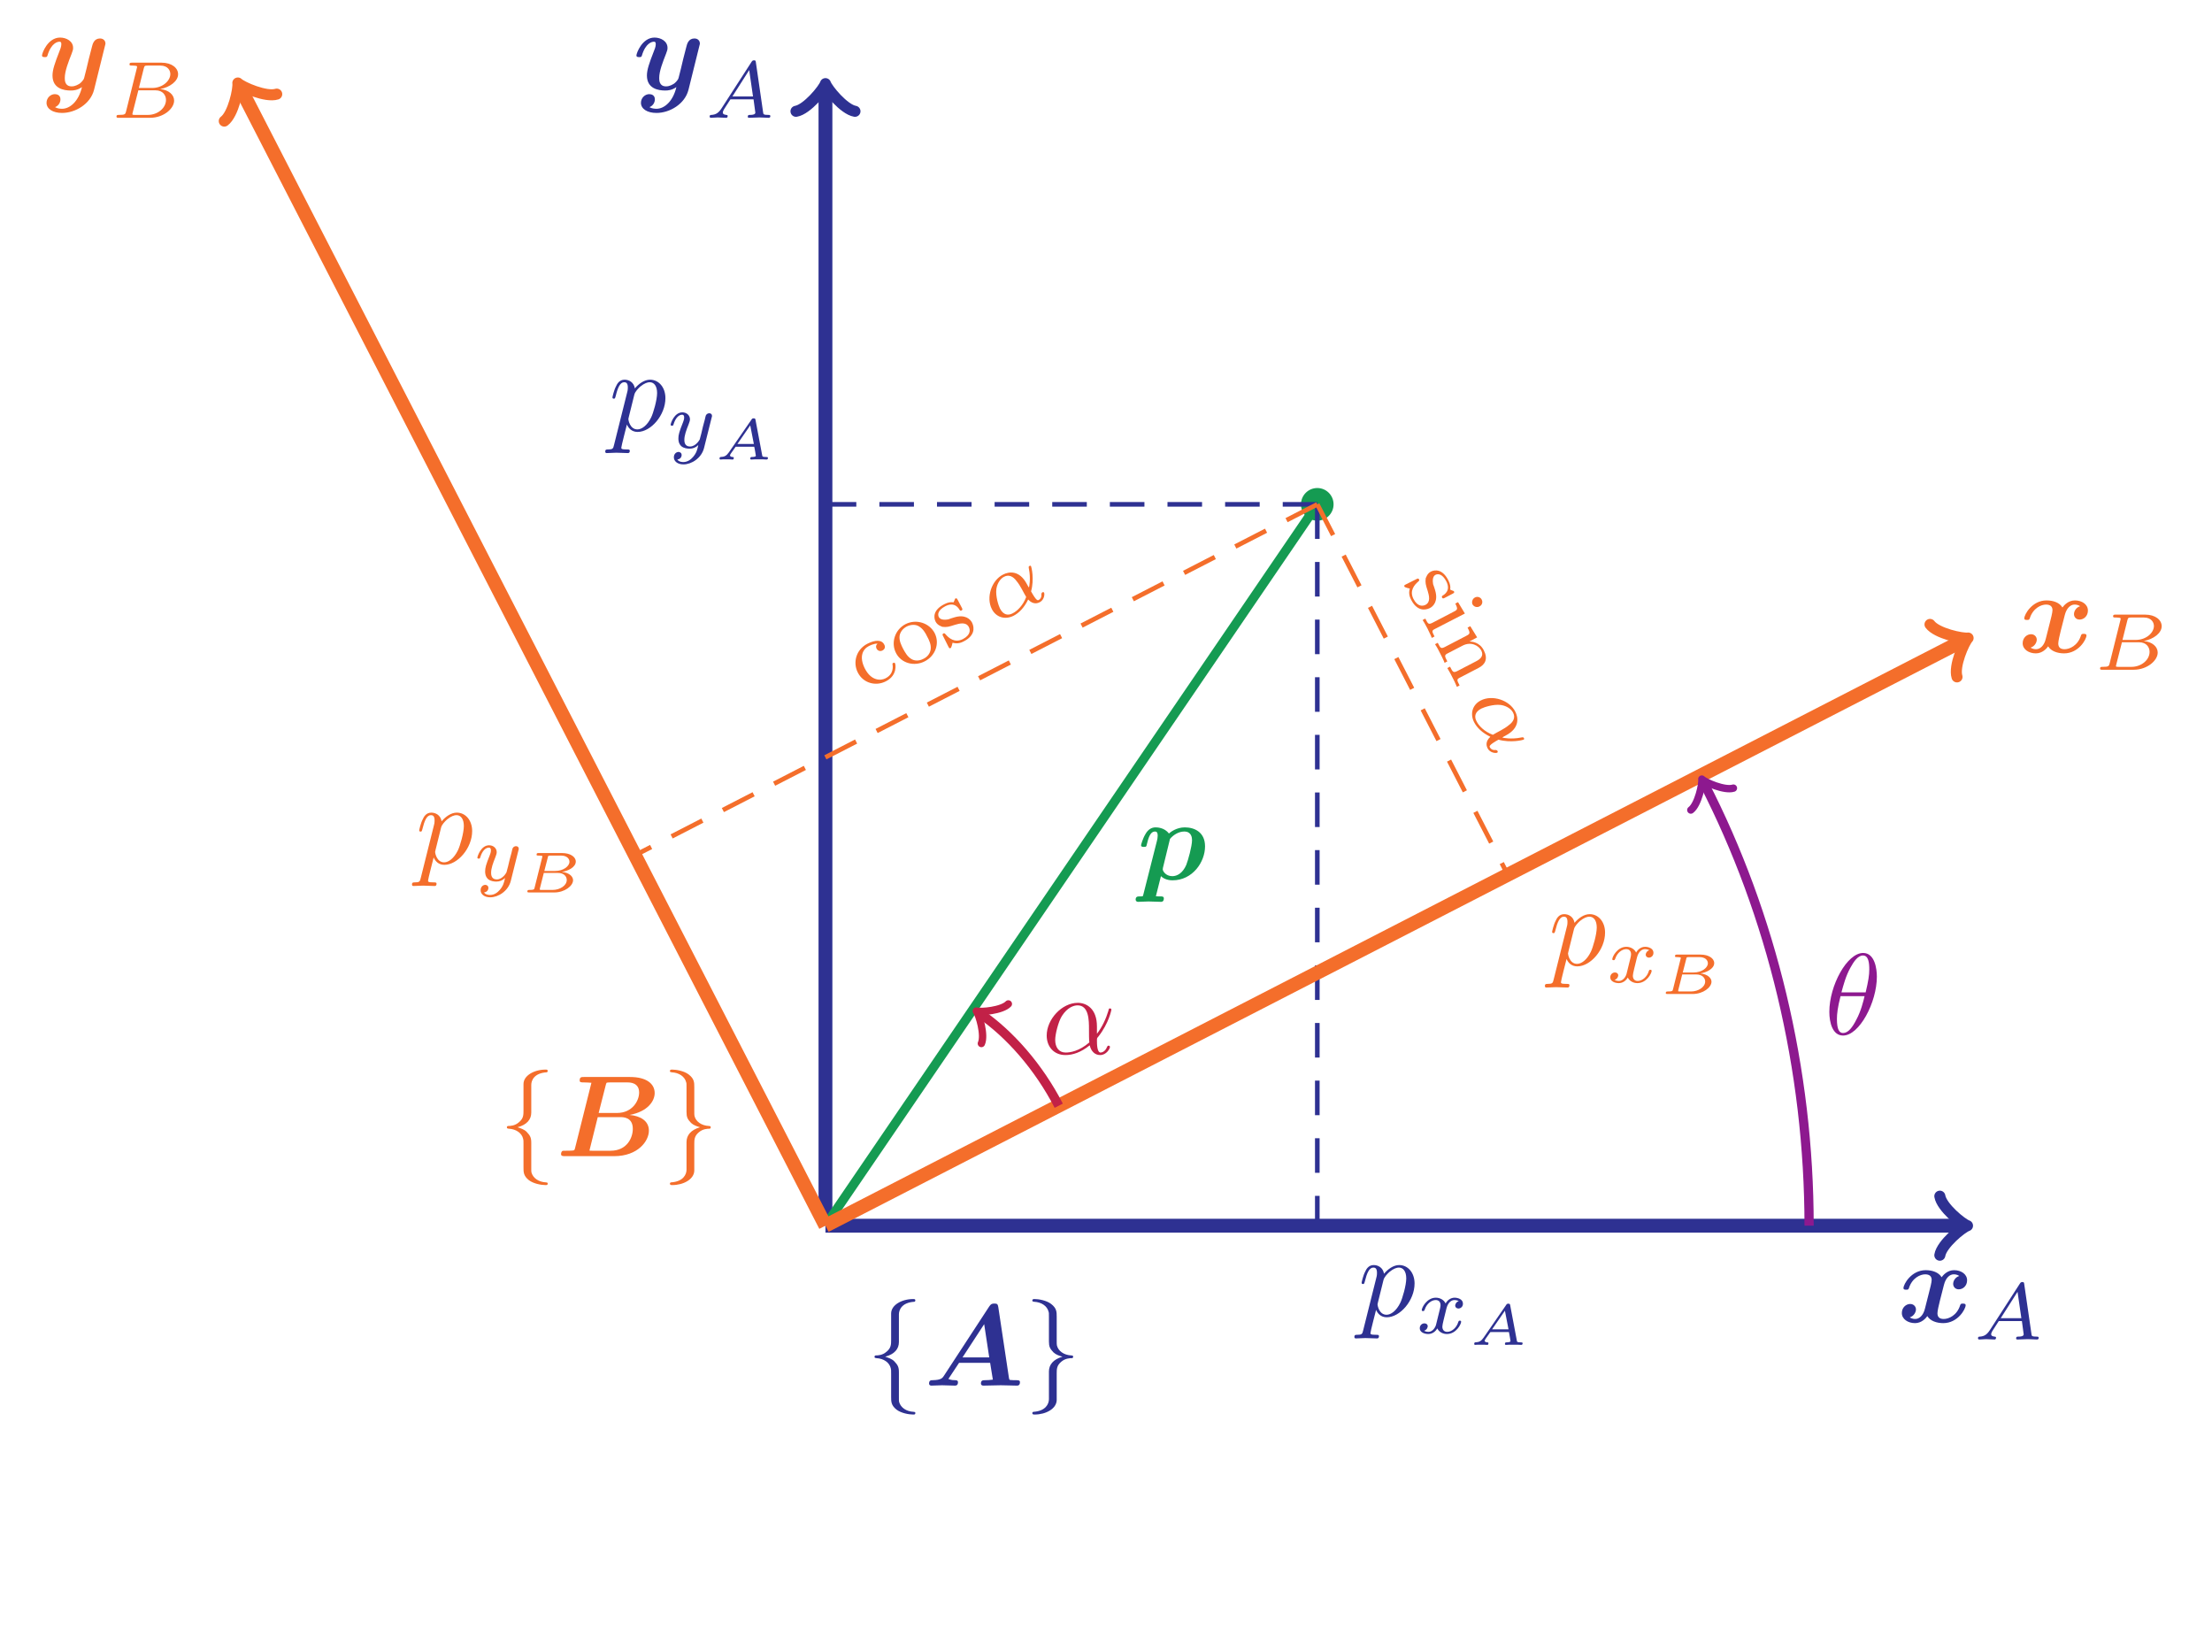 <?xml version="1.0" encoding="UTF-8" standalone="no"?>
<svg
   width="191.244pt"
   height="142.815pt"
   viewBox="0 0 191.244 142.815"
   version="1.1"
   id="svg254"
   xmlns:xlink="http://www.w3.org/1999/xlink"
   xmlns="http://www.w3.org/2000/svg"
   xmlns:svg="http://www.w3.org/2000/svg">
  <defs
     id="defs76">
    <g
       id="g74">
      <g
         id="glyph-0-0">
        <path
           d="M 5.344 -4 C 4.984 -3.891 4.812 -3.562 4.812 -3.312 C 4.812 -3.094 4.969 -2.844 5.297 -2.844 C 5.656 -2.844 6.016 -3.141 6.016 -3.625 C 6.016 -4.156 5.5 -4.5 4.891 -4.5 C 4.312 -4.5 3.953 -4.078 3.812 -3.891 C 3.562 -4.312 3.016 -4.5 2.438 -4.5 C 1.188 -4.5 0.516 -3.281 0.516 -2.953 C 0.516 -2.812 0.656 -2.812 0.75 -2.812 C 0.875 -2.812 0.938 -2.812 0.984 -2.938 C 1.266 -3.844 1.984 -4.141 2.391 -4.141 C 2.766 -4.141 2.953 -3.969 2.953 -3.656 C 2.953 -3.453 2.812 -2.906 2.719 -2.547 L 2.375 -1.188 C 2.234 -0.578 1.875 -0.281 1.531 -0.281 C 1.484 -0.281 1.25 -0.281 1.062 -0.422 C 1.422 -0.531 1.594 -0.875 1.594 -1.109 C 1.594 -1.328 1.422 -1.578 1.094 -1.578 C 0.75 -1.578 0.375 -1.281 0.375 -0.797 C 0.375 -0.266 0.906 0.078 1.516 0.078 C 2.078 0.078 2.453 -0.344 2.578 -0.531 C 2.828 -0.109 3.391 0.078 3.953 0.078 C 5.219 0.078 5.891 -1.141 5.891 -1.469 C 5.891 -1.609 5.734 -1.609 5.656 -1.609 C 5.531 -1.609 5.469 -1.609 5.422 -1.484 C 5.141 -0.578 4.422 -0.281 4 -0.281 C 3.625 -0.281 3.453 -0.453 3.453 -0.781 C 3.453 -0.984 3.578 -1.516 3.672 -1.891 C 3.734 -2.141 3.969 -3.078 4.016 -3.234 C 4.172 -3.844 4.516 -4.141 4.859 -4.141 C 4.922 -4.141 5.141 -4.141 5.344 -4 Z M 5.344 -4 "
           id="path2" />
      </g>
      <g
         id="glyph-0-1">
        <path
           d="M 5.75 -3.766 C 5.797 -3.938 5.797 -3.953 5.797 -3.984 C 5.797 -4.203 5.641 -4.422 5.328 -4.422 C 4.812 -4.422 4.688 -3.953 4.625 -3.688 L 4.359 -2.656 C 4.25 -2.172 4.062 -1.406 3.953 -1 C 3.891 -0.781 3.594 -0.531 3.562 -0.516 C 3.453 -0.453 3.203 -0.281 2.875 -0.281 C 2.297 -0.281 2.281 -0.781 2.281 -1 C 2.281 -1.609 2.594 -2.391 2.875 -3.109 C 2.969 -3.375 3 -3.438 3 -3.609 C 3 -4.188 2.422 -4.5 1.875 -4.5 C 0.812 -4.5 0.312 -3.156 0.312 -2.953 C 0.312 -2.812 0.469 -2.812 0.562 -2.812 C 0.672 -2.812 0.75 -2.812 0.781 -2.938 C 1.109 -4.047 1.672 -4.141 1.812 -4.141 C 1.891 -4.141 1.984 -4.141 1.984 -3.938 C 1.984 -3.703 1.875 -3.453 1.812 -3.297 C 1.422 -2.297 1.219 -1.719 1.219 -1.219 C 1.219 -0.078 2.219 0.078 2.797 0.078 C 3.047 0.078 3.391 0.047 3.766 -0.219 C 3.484 1 2.734 1.656 2.047 1.656 C 1.906 1.656 1.641 1.641 1.438 1.516 C 1.75 1.391 1.906 1.109 1.906 0.844 C 1.906 0.484 1.625 0.391 1.422 0.391 C 1.062 0.391 0.703 0.703 0.703 1.141 C 0.703 1.656 1.234 2.016 2.047 2.016 C 3.188 2.016 4.5 1.25 4.812 0.016 Z M 5.75 -3.766 "
           id="path5" />
      </g>
      <g
         id="glyph-0-2">
        <path
           d="M 6.438 -6.797 C 6.391 -7.047 6.344 -7.094 6.094 -7.094 C 5.875 -7.094 5.797 -7.047 5.656 -6.844 L 1.734 -0.844 C 1.609 -0.656 1.5 -0.484 0.766 -0.469 C 0.625 -0.469 0.453 -0.469 0.453 -0.172 C 0.453 -0.094 0.516 0 0.641 0 C 0.938 0 1.281 -0.031 1.578 -0.031 C 1.953 -0.031 2.328 0 2.688 0 C 2.766 0 2.953 0 2.953 -0.297 C 2.953 -0.469 2.781 -0.469 2.703 -0.469 C 2.625 -0.469 2.344 -0.469 2.125 -0.578 L 3.047 -1.969 L 5.734 -1.969 L 5.969 -0.516 C 5.766 -0.484 5.469 -0.469 5.312 -0.469 C 5.109 -0.469 4.938 -0.469 4.938 -0.172 C 4.938 -0.047 5.047 0 5.156 0 C 5.5 0 6.312 -0.031 6.656 -0.031 C 6.875 -0.031 7.109 -0.016 7.344 -0.016 C 7.562 -0.016 7.812 0 8.031 0 C 8.125 0 8.312 0 8.312 -0.297 C 8.312 -0.469 8.172 -0.469 7.922 -0.469 C 7.781 -0.469 7.672 -0.469 7.531 -0.484 C 7.406 -0.484 7.391 -0.5 7.359 -0.672 Z M 5.219 -5.312 L 5.656 -2.438 L 3.344 -2.438 Z M 5.219 -5.312 "
           id="path8" />
      </g>
      <g
         id="glyph-0-3">
        <path
           d="M 0.516 1.281 C 0.484 1.422 0.469 1.438 0.453 1.453 C 0.406 1.469 0.297 1.469 0.203 1.469 C 0.031 1.469 -0.156 1.469 -0.156 1.75 C -0.156 1.859 -0.062 1.938 0.047 1.938 C 0.328 1.938 0.656 1.906 0.953 1.906 C 1.312 1.906 1.688 1.938 2.031 1.938 C 2.094 1.938 2.281 1.938 2.281 1.641 C 2.281 1.469 2.125 1.469 2.031 1.469 C 1.891 1.469 1.719 1.469 1.594 1.453 L 2.031 -0.281 C 2.172 -0.141 2.5 0.078 3.031 0.078 C 4.766 0.078 5.844 -1.5 5.844 -2.859 C 5.844 -4.094 4.922 -4.5 4.094 -4.5 C 3.391 -4.5 2.875 -4.109 2.719 -3.969 C 2.328 -4.5 1.672 -4.5 1.562 -4.5 C 1.203 -4.5 0.906 -4.297 0.703 -3.938 C 0.453 -3.531 0.312 -3 0.312 -2.953 C 0.312 -2.812 0.469 -2.812 0.562 -2.812 C 0.672 -2.812 0.703 -2.812 0.75 -2.859 C 0.781 -2.875 0.781 -2.906 0.844 -3.156 C 1.031 -3.953 1.266 -4.141 1.516 -4.141 C 1.625 -4.141 1.75 -4.109 1.75 -3.781 C 1.75 -3.625 1.719 -3.484 1.688 -3.344 Z M 2.812 -3.5 C 3.094 -3.844 3.562 -4.141 4.047 -4.141 C 4.672 -4.141 4.719 -3.609 4.719 -3.391 C 4.719 -2.875 4.375 -1.641 4.219 -1.25 C 3.906 -0.531 3.422 -0.281 3.016 -0.281 C 2.422 -0.281 2.188 -0.75 2.188 -0.859 L 2.203 -1 Z M 2.812 -3.5 "
           id="path11" />
      </g>
      <g
         id="glyph-0-4">
        <path
           d="M 1.625 -0.672 C 1.578 -0.516 1.578 -0.5 1.391 -0.484 C 1.219 -0.469 1.031 -0.469 0.875 -0.469 C 0.609 -0.469 0.594 -0.469 0.547 -0.453 C 0.422 -0.375 0.422 -0.219 0.422 -0.172 C 0.422 0 0.609 0 0.766 0 L 5 0 C 7.078 0 8.016 -1.312 8.016 -2.203 C 8.016 -3.062 7.266 -3.484 6.344 -3.562 C 7.938 -3.859 8.516 -4.781 8.516 -5.453 C 8.516 -6.266 7.797 -6.844 6.391 -6.844 L 2.391 -6.844 C 2.188 -6.844 2.031 -6.844 2.031 -6.547 C 2.031 -6.375 2.156 -6.375 2.438 -6.375 C 2.656 -6.375 2.844 -6.359 3.047 -6.344 Z M 4.297 -6.188 C 4.344 -6.344 4.344 -6.344 4.406 -6.359 C 4.5 -6.375 4.562 -6.375 4.672 -6.375 L 6.156 -6.375 C 6.359 -6.375 7.172 -6.375 7.172 -5.5 C 7.172 -4.812 6.609 -3.734 5.25 -3.734 L 3.672 -3.734 Z M 3.109 -0.469 C 2.953 -0.469 2.938 -0.469 2.875 -0.484 L 3.594 -3.375 L 5.531 -3.375 C 5.797 -3.375 6.625 -3.375 6.625 -2.359 C 6.625 -1.594 6.125 -0.469 4.703 -0.469 Z M 3.109 -0.469 "
           id="path14" />
      </g>
      <g
         id="glyph-1-0">
        <path
           d="M 1.438 -0.844 C 1.188 -0.453 0.969 -0.281 0.562 -0.25 C 0.484 -0.25 0.391 -0.25 0.391 -0.109 C 0.391 -0.031 0.453 0 0.5 0 C 0.672 0 0.906 -0.031 1.094 -0.031 C 1.312 -0.031 1.609 0 1.812 0 C 1.844 0 1.953 0 1.953 -0.156 C 1.953 -0.25 1.859 -0.25 1.828 -0.25 C 1.781 -0.266 1.531 -0.266 1.531 -0.453 C 1.531 -0.547 1.594 -0.656 1.625 -0.719 L 2.188 -1.594 L 4.188 -1.594 L 4.344 -0.438 C 4.328 -0.359 4.281 -0.25 3.875 -0.25 C 3.781 -0.25 3.688 -0.25 3.688 -0.094 C 3.688 -0.062 3.703 0 3.797 0 C 4 0 4.5 -0.031 4.703 -0.031 C 4.828 -0.031 4.984 -0.016 5.109 -0.016 C 5.234 -0.016 5.375 0 5.5 0 C 5.594 0 5.641 -0.062 5.641 -0.141 C 5.641 -0.25 5.562 -0.25 5.453 -0.25 C 5.047 -0.25 5.031 -0.312 5.016 -0.469 L 4.391 -4.781 C 4.375 -4.922 4.359 -4.969 4.234 -4.969 C 4.094 -4.969 4.062 -4.906 4 -4.812 Z M 2.359 -1.844 L 3.812 -4.125 L 4.141 -1.844 Z M 2.359 -1.844 "
           id="path17" />
      </g>
      <g
         id="glyph-1-1">
        <path
           d="M 1.734 -0.734 C 1.672 -0.5 1.438 -0.125 1.078 -0.125 C 1.062 -0.125 0.844 -0.125 0.703 -0.219 C 0.984 -0.312 1.016 -0.562 1.016 -0.609 C 1.016 -0.766 0.891 -0.859 0.734 -0.859 C 0.531 -0.859 0.328 -0.703 0.328 -0.438 C 0.328 -0.094 0.719 0.062 1.062 0.062 C 1.391 0.062 1.672 -0.125 1.844 -0.422 C 2.016 -0.062 2.391 0.062 2.672 0.062 C 3.484 0.062 3.906 -0.797 3.906 -1 C 3.906 -1.094 3.812 -1.094 3.797 -1.094 C 3.688 -1.094 3.688 -1.047 3.656 -0.969 C 3.516 -0.484 3.094 -0.125 2.703 -0.125 C 2.422 -0.125 2.281 -0.312 2.281 -0.578 C 2.281 -0.766 2.453 -1.391 2.641 -2.172 C 2.781 -2.703 3.094 -2.875 3.328 -2.875 C 3.344 -2.875 3.547 -2.875 3.703 -2.781 C 3.484 -2.719 3.391 -2.516 3.391 -2.391 C 3.391 -2.25 3.516 -2.141 3.672 -2.141 C 3.828 -2.141 4.062 -2.266 4.062 -2.562 C 4.062 -2.953 3.609 -3.078 3.344 -3.078 C 2.984 -3.078 2.703 -2.844 2.562 -2.578 C 2.438 -2.859 2.109 -3.078 1.719 -3.078 C 0.938 -3.078 0.5 -2.219 0.5 -2 C 0.5 -1.922 0.594 -1.922 0.609 -1.922 C 0.703 -1.922 0.703 -1.938 0.75 -2.031 C 0.922 -2.578 1.359 -2.875 1.703 -2.875 C 1.938 -2.875 2.125 -2.75 2.125 -2.422 C 2.125 -2.281 2.031 -1.938 1.969 -1.688 Z M 1.734 -0.734 "
           id="path20" />
      </g>
      <g
         id="glyph-1-2">
        <path
           d="M 3.875 -2.625 C 3.906 -2.719 3.906 -2.734 3.906 -2.781 C 3.906 -2.922 3.797 -3 3.672 -3 C 3.594 -3 3.469 -2.969 3.391 -2.844 C 3.359 -2.797 3.312 -2.578 3.281 -2.438 L 3.125 -1.859 C 3.094 -1.688 2.875 -0.812 2.844 -0.734 C 2.844 -0.734 2.531 -0.125 2 -0.125 C 1.516 -0.125 1.516 -0.578 1.516 -0.703 C 1.516 -1.078 1.672 -1.516 1.891 -2.062 C 1.969 -2.281 2 -2.359 2 -2.484 C 2 -2.812 1.719 -3.078 1.344 -3.078 C 0.641 -3.078 0.328 -2.125 0.328 -2 C 0.328 -1.922 0.422 -1.922 0.453 -1.922 C 0.547 -1.922 0.547 -1.953 0.578 -2.031 C 0.75 -2.609 1.047 -2.875 1.328 -2.875 C 1.438 -2.875 1.5 -2.797 1.5 -2.641 C 1.5 -2.469 1.438 -2.328 1.406 -2.234 C 1.062 -1.375 1 -1.125 1 -0.812 C 1 -0.703 1 -0.375 1.266 -0.141 C 1.484 0.031 1.781 0.062 1.969 0.062 C 2.25 0.062 2.5 -0.031 2.719 -0.25 C 2.641 0.141 2.562 0.438 2.266 0.781 C 2.078 1 1.797 1.219 1.422 1.219 C 1.375 1.219 1.047 1.219 0.906 1 C 1.281 0.953 1.281 0.625 1.281 0.609 C 1.281 0.391 1.078 0.344 1.016 0.344 C 0.844 0.344 0.609 0.484 0.609 0.812 C 0.609 1.156 0.938 1.422 1.438 1.422 C 2.141 1.422 3 0.875 3.219 0 Z M 3.875 -2.625 "
           id="path23" />
      </g>
      <g
         id="glyph-1-3">
        <path
           d="M 1.328 -0.547 C 1.266 -0.312 1.25 -0.25 0.703 -0.25 C 0.594 -0.25 0.5 -0.25 0.5 -0.109 C 0.5 0 0.578 0 0.703 0 L 3.406 0 C 4.578 0 5.484 -0.797 5.484 -1.484 C 5.484 -1.984 5.031 -2.406 4.281 -2.484 C 5.125 -2.641 5.828 -3.172 5.828 -3.766 C 5.828 -4.297 5.297 -4.766 4.391 -4.766 L 1.859 -4.766 C 1.719 -4.766 1.625 -4.766 1.625 -4.609 C 1.625 -4.516 1.719 -4.516 1.859 -4.516 C 1.859 -4.516 2 -4.516 2.125 -4.5 C 2.266 -4.484 2.281 -4.469 2.281 -4.391 C 2.281 -4.391 2.281 -4.344 2.25 -4.25 Z M 2.438 -2.578 L 2.859 -4.266 C 2.922 -4.484 2.922 -4.516 3.219 -4.516 L 4.281 -4.516 C 4.984 -4.516 5.156 -4.047 5.156 -3.781 C 5.156 -3.219 4.516 -2.578 3.578 -2.578 Z M 2.109 -0.25 C 1.891 -0.25 1.875 -0.266 1.875 -0.328 C 1.875 -0.328 1.875 -0.359 1.906 -0.469 L 2.391 -2.375 L 3.875 -2.375 C 4.516 -2.375 4.781 -1.938 4.781 -1.547 C 4.781 -0.844 4.062 -0.25 3.219 -0.25 Z M 2.109 -0.25 "
           id="path26" />
      </g>
      <g
         id="glyph-2-0">
        <path
           d="M 2.828 -6.156 C 2.828 -6.547 3.078 -7.188 4.172 -7.25 C 4.219 -7.266 4.25 -7.312 4.25 -7.359 C 4.25 -7.484 4.172 -7.484 4.062 -7.484 C 3.078 -7.484 2.156 -6.969 2.156 -6.234 L 2.156 -3.953 C 2.156 -3.562 2.156 -3.25 1.75 -2.922 C 1.406 -2.625 1.031 -2.609 0.812 -2.609 C 0.75 -2.594 0.719 -2.547 0.719 -2.5 C 0.719 -2.391 0.781 -2.391 0.875 -2.375 C 1.531 -2.344 2.016 -1.984 2.125 -1.5 C 2.156 -1.391 2.156 -1.359 2.156 -1 L 2.156 0.969 C 2.156 1.391 2.156 1.703 2.625 2.078 C 3.016 2.375 3.672 2.5 4.062 2.5 C 4.172 2.5 4.25 2.5 4.25 2.375 C 4.25 2.281 4.203 2.281 4.094 2.266 C 3.469 2.234 2.984 1.906 2.844 1.406 C 2.828 1.312 2.828 1.297 2.828 0.938 L 2.828 -1.156 C 2.828 -1.609 2.734 -1.781 2.422 -2.109 C 2.219 -2.312 1.922 -2.406 1.641 -2.5 C 2.469 -2.719 2.828 -3.188 2.828 -3.766 Z M 2.828 -6.156 "
           id="path29" />
      </g>
      <g
         id="glyph-2-1">
        <path
           d="M 2.156 1.172 C 2.156 1.562 1.891 2.203 0.812 2.266 C 0.75 2.281 0.719 2.328 0.719 2.375 C 0.719 2.5 0.828 2.5 0.922 2.5 C 1.891 2.5 2.812 2 2.828 1.25 L 2.828 -1.031 C 2.828 -1.422 2.828 -1.734 3.219 -2.062 C 3.562 -2.359 3.953 -2.375 4.172 -2.375 C 4.219 -2.391 4.25 -2.438 4.25 -2.5 C 4.25 -2.594 4.203 -2.594 4.094 -2.609 C 3.438 -2.641 2.953 -3 2.844 -3.484 C 2.828 -3.594 2.828 -3.625 2.828 -3.984 L 2.828 -5.953 C 2.828 -6.375 2.828 -6.688 2.344 -7.062 C 1.938 -7.375 1.25 -7.484 0.922 -7.484 C 0.828 -7.484 0.719 -7.484 0.719 -7.359 C 0.719 -7.266 0.781 -7.266 0.875 -7.25 C 1.5 -7.219 2 -6.891 2.125 -6.391 C 2.156 -6.297 2.156 -6.281 2.156 -5.922 L 2.156 -3.828 C 2.156 -3.375 2.234 -3.203 2.547 -2.875 C 2.766 -2.672 3.047 -2.578 3.328 -2.5 C 2.516 -2.266 2.156 -1.797 2.156 -1.219 Z M 2.156 1.172 "
           id="path32" />
      </g>
      <g
         id="glyph-3-0">
        <path
           d="M 0.453 1.219 C 0.375 1.562 0.344 1.625 -0.094 1.625 C -0.203 1.625 -0.312 1.625 -0.312 1.812 C -0.312 1.891 -0.266 1.938 -0.188 1.938 C 0.078 1.938 0.375 1.906 0.641 1.906 C 0.984 1.906 1.312 1.938 1.641 1.938 C 1.688 1.938 1.812 1.938 1.812 1.734 C 1.812 1.625 1.719 1.625 1.578 1.625 C 1.078 1.625 1.078 1.562 1.078 1.469 C 1.078 1.344 1.5 -0.281 1.562 -0.531 C 1.688 -0.234 1.969 0.109 2.484 0.109 C 3.641 0.109 4.891 -1.344 4.891 -2.812 C 4.891 -3.75 4.312 -4.406 3.562 -4.406 C 3.062 -4.406 2.578 -4.047 2.25 -3.656 C 2.156 -4.203 1.719 -4.406 1.359 -4.406 C 0.891 -4.406 0.703 -4.016 0.625 -3.844 C 0.438 -3.5 0.312 -2.906 0.312 -2.875 C 0.312 -2.766 0.406 -2.766 0.422 -2.766 C 0.531 -2.766 0.531 -2.781 0.594 -3 C 0.766 -3.703 0.969 -4.188 1.328 -4.188 C 1.5 -4.188 1.641 -4.109 1.641 -3.734 C 1.641 -3.5 1.609 -3.391 1.562 -3.219 Z M 2.203 -3.109 C 2.266 -3.375 2.547 -3.656 2.719 -3.812 C 3.078 -4.109 3.359 -4.188 3.531 -4.188 C 3.922 -4.188 4.172 -3.844 4.172 -3.25 C 4.172 -2.656 3.844 -1.516 3.656 -1.141 C 3.312 -0.438 2.844 -0.109 2.469 -0.109 C 1.812 -0.109 1.688 -0.938 1.688 -1 C 1.688 -1.016 1.688 -1.031 1.719 -1.156 Z M 2.203 -3.109 "
           id="path35" />
      </g>
      <g
         id="glyph-3-1">
        <path
           d="M 4.531 -4.984 C 4.531 -5.641 4.359 -7.031 3.344 -7.031 C 1.953 -7.031 0.422 -4.219 0.422 -1.938 C 0.422 -1 0.703 0.109 1.609 0.109 C 3.016 0.109 4.531 -2.75 4.531 -4.984 Z M 1.469 -3.625 C 1.641 -4.25 1.844 -5.047 2.25 -5.766 C 2.516 -6.25 2.875 -6.812 3.328 -6.812 C 3.812 -6.812 3.875 -6.172 3.875 -5.609 C 3.875 -5.109 3.797 -4.609 3.562 -3.625 Z M 3.469 -3.297 C 3.359 -2.844 3.156 -2 2.766 -1.281 C 2.422 -0.594 2.047 -0.109 1.609 -0.109 C 1.281 -0.109 1.078 -0.406 1.078 -1.328 C 1.078 -1.75 1.141 -2.328 1.391 -3.297 Z M 3.469 -3.297 "
           id="path38" />
      </g>
      <g
         id="glyph-3-2">
        <path
           d="M 4.75 -2.359 C 4.75 -3.922 3.828 -4.406 3.094 -4.406 C 1.719 -4.406 0.406 -2.984 0.406 -1.578 C 0.406 -0.641 1 0.109 2.031 0.109 C 2.656 0.109 3.375 -0.125 4.125 -0.734 C 4.25 -0.203 4.578 0.109 5.031 0.109 C 5.562 0.109 5.875 -0.438 5.875 -0.594 C 5.875 -0.672 5.812 -0.703 5.75 -0.703 C 5.688 -0.703 5.656 -0.672 5.625 -0.594 C 5.438 -0.109 5.078 -0.109 5.062 -0.109 C 4.75 -0.109 4.75 -0.891 4.75 -1.125 C 4.75 -1.328 4.75 -1.359 4.859 -1.469 C 5.797 -2.656 6 -3.812 6 -3.812 C 6 -3.844 5.984 -3.922 5.875 -3.922 C 5.781 -3.922 5.781 -3.891 5.734 -3.703 C 5.547 -3.078 5.219 -2.328 4.75 -1.734 Z M 4.094 -0.984 C 3.203 -0.219 2.438 -0.109 2.047 -0.109 C 1.453 -0.109 1.141 -0.562 1.141 -1.203 C 1.141 -1.688 1.406 -2.766 1.719 -3.266 C 2.188 -4 2.734 -4.188 3.078 -4.188 C 4.062 -4.188 4.062 -2.875 4.062 -2.109 C 4.062 -1.734 4.062 -1.156 4.094 -0.984 Z M 4.094 -0.984 "
           id="path41" />
      </g>
      <g
         id="glyph-4-0">
        <path
           d="M 3.625 -3.438 C 3.609 -3.531 3.578 -3.562 3.469 -3.562 C 3.359 -3.562 3.328 -3.531 3.281 -3.453 L 1.328 -0.625 C 1.109 -0.312 0.938 -0.234 0.609 -0.219 C 0.516 -0.219 0.516 -0.094 0.516 -0.078 C 0.516 -0.016 0.578 0 0.594 0 C 0.672 0 0.75 -0.016 0.828 -0.016 C 0.906 -0.016 0.984 -0.016 1.078 -0.016 C 1.172 -0.016 1.266 -0.016 1.344 -0.016 C 1.438 -0.016 1.547 0 1.641 0 C 1.672 0 1.75 0 1.75 -0.141 C 1.75 -0.219 1.688 -0.219 1.656 -0.219 C 1.625 -0.219 1.422 -0.234 1.422 -0.359 C 1.422 -0.406 1.484 -0.5 1.516 -0.547 L 1.891 -1.078 C 1.906 -1.109 1.906 -1.109 2.016 -1.109 L 3.516 -1.109 C 3.531 -1.062 3.531 -1.031 3.547 -0.969 C 3.562 -0.875 3.656 -0.391 3.656 -0.328 C 3.656 -0.219 3.344 -0.219 3.328 -0.219 C 3.25 -0.219 3.172 -0.219 3.172 -0.078 C 3.172 -0.031 3.203 0 3.266 0 C 3.359 0 3.484 -0.016 3.594 -0.016 C 3.719 -0.016 3.828 -0.016 3.953 -0.016 C 4.047 -0.016 4.156 -0.016 4.266 -0.016 C 4.359 -0.016 4.484 0 4.578 0 C 4.672 0 4.703 -0.062 4.703 -0.141 C 4.703 -0.219 4.625 -0.219 4.547 -0.219 C 4.219 -0.219 4.219 -0.266 4.203 -0.375 Z M 3.172 -2.953 L 3.484 -1.344 L 2.062 -1.344 Z M 3.172 -2.953 "
           id="path44" />
      </g>
      <g
         id="glyph-4-1">
        <path
           d="M 1.234 -0.406 C 1.203 -0.266 1.188 -0.219 0.812 -0.219 C 0.688 -0.219 0.609 -0.219 0.609 -0.078 C 0.609 0 0.688 0 0.766 0 L 2.938 0 C 3.828 0 4.562 -0.562 4.562 -1.062 C 4.562 -1.359 4.266 -1.703 3.594 -1.781 C 4.094 -1.844 4.797 -2.172 4.797 -2.672 C 4.797 -3.094 4.297 -3.406 3.625 -3.406 L 1.578 -3.406 C 1.484 -3.406 1.406 -3.406 1.406 -3.266 C 1.406 -3.188 1.469 -3.188 1.578 -3.188 C 1.641 -3.188 1.797 -3.188 1.906 -3.156 C 1.906 -3.094 1.906 -3.078 1.891 -3.031 Z M 2.078 -1.859 L 2.375 -3.016 C 2.406 -3.172 2.406 -3.188 2.609 -3.188 L 3.531 -3.188 C 4.016 -3.188 4.25 -2.922 4.25 -2.656 C 4.25 -2.266 3.719 -1.859 3.016 -1.859 Z M 1.844 -0.219 C 1.797 -0.219 1.734 -0.219 1.688 -0.234 C 1.688 -0.281 1.688 -0.281 1.688 -0.328 L 2.031 -1.688 L 3.25 -1.688 C 3.766 -1.688 4.016 -1.391 4.016 -1.078 C 4.016 -0.594 3.422 -0.219 2.797 -0.219 Z M 1.844 -0.219 "
           id="path47" />
      </g>
      <g
         id="glyph-5-0">
        <path
           d="M 4.266 1 C 4.375 0.938 4.453 0.906 4.406 0.812 C 4.391 0.766 4.375 0.75 4.219 0.703 C 4.203 0.688 4.094 0.656 4.078 0.641 C 4.078 0.625 4.062 0.609 4.078 0.547 C 4.094 0.391 4.078 0.156 3.906 -0.172 C 3.406 -1.156 2.75 -1.094 2.406 -0.922 C 2.062 -0.75 1.984 -0.375 1.953 -0.344 C 1.906 0.047 1.953 0.219 2.125 0.75 C 2.234 1.125 2.406 1.703 1.938 1.953 C 1.656 2.094 1.234 2.094 0.891 1.438 C 0.531 0.719 0.984 0.219 1.312 -0.062 C 1.391 -0.141 1.422 -0.172 1.375 -0.25 C 1.312 -0.359 1.25 -0.328 1.109 -0.25 L 0.234 0.188 C 0.125 0.25 0.062 0.281 0.109 0.359 C 0.141 0.422 0.141 0.422 0.328 0.484 C 0.391 0.5 0.516 0.531 0.578 0.547 C 0.438 1.016 0.609 1.344 0.703 1.531 C 1.172 2.438 1.828 2.469 2.312 2.234 C 2.641 2.062 3.047 1.609 2.766 0.688 C 2.75 0.625 2.609 0.188 2.594 0.172 C 2.547 -0.094 2.531 -0.5 2.797 -0.641 C 3.016 -0.75 3.391 -0.734 3.734 -0.078 C 4.141 0.719 3.578 1.062 3.391 1.172 C 3.344 1.203 3.344 1.266 3.359 1.312 C 3.422 1.438 3.484 1.406 3.609 1.344 Z M 4.266 1 "
           id="path50" />
      </g>
      <g
         id="glyph-5-1">
        <path
           d="M 5.062 -0.875 C 5.281 -0.969 5.391 -1.234 5.266 -1.469 C 5.172 -1.672 4.906 -1.766 4.688 -1.656 C 4.438 -1.531 4.391 -1.234 4.469 -1.062 C 4.609 -0.812 4.891 -0.781 5.062 -0.875 Z M 3.219 -1.25 L 2.984 -1.125 C 3.219 -0.656 3.188 -0.594 2.844 -0.422 L 0.984 0.547 C 0.656 0.703 0.625 0.625 0.391 0.172 L 0.156 0.297 C 0.328 0.547 0.531 0.953 0.594 1.062 C 0.625 1.156 0.859 1.578 0.953 1.844 L 1.188 1.719 C 0.938 1.25 0.953 1.203 1.234 1.062 L 3.812 -0.266 Z M 3.219 -1.25 "
           id="path53" />
      </g>
      <g
         id="glyph-5-2">
        <path
           d="M 3.922 2.344 C 4.5 2.047 4.75 1.562 4.375 0.828 C 4.016 0.109 3.328 0.062 3.125 0.062 L 3.797 -0.297 L 3.203 -1.266 L 2.969 -1.141 C 3.219 -0.656 3.188 -0.594 2.844 -0.422 L 0.984 0.547 C 0.656 0.703 0.625 0.625 0.391 0.172 L 0.156 0.297 C 0.344 0.578 0.5 0.891 0.594 1.078 C 0.703 1.297 0.859 1.578 0.984 1.906 L 1.219 1.781 C 0.984 1.328 0.938 1.234 1.266 1.078 L 2.531 0.422 C 3.281 0.031 3.938 0.422 4.156 0.844 C 4.375 1.281 4.125 1.562 3.688 1.781 L 2.062 2.625 C 1.734 2.781 1.688 2.703 1.453 2.234 L 1.219 2.359 C 1.406 2.656 1.562 2.969 1.656 3.156 C 1.766 3.359 1.922 3.672 2.047 3.984 L 2.281 3.859 C 2.047 3.406 2 3.328 2.328 3.172 Z M 3.922 2.344 "
           id="path56" />
      </g>
      <g
         id="glyph-6-0">
        <path
           d="M 2.844 3.109 C 3.906 3.406 4.953 3.141 5.016 3.109 C 5.062 3.078 5.078 3.031 5.047 2.984 C 5 2.891 4.969 2.891 4.797 2.922 C 3.984 3.094 3.203 2.953 3.188 2.922 C 3.172 2.906 3.359 2.812 3.469 2.75 C 4.719 2.094 4.547 1.172 4.297 0.688 C 3.797 -0.312 2.312 -0.797 1.312 -0.281 C 0.609 0.078 0.359 0.844 0.734 1.594 C 0.984 2.078 1.438 2.516 2.141 2.859 C 1.641 3.312 1.844 3.734 1.906 3.859 C 2.109 4.25 2.594 4.297 2.734 4.234 C 2.812 4.188 2.766 4.109 2.766 4.094 C 2.719 4.016 2.672 4.016 2.609 4 C 2.266 4.047 2.125 3.828 2.109 3.781 C 2.047 3.688 2 3.578 2.844 3.109 Z M 2.359 2.688 C 1.641 2.422 1.141 1.922 0.938 1.5 C 0.75 1.141 0.781 0.719 1.359 0.422 C 1.609 0.297 2.406 0.031 3.047 0.109 C 3.578 0.188 3.969 0.484 4.109 0.781 C 4.312 1.172 4.156 1.547 3.75 1.844 C 3.328 2.203 2.734 2.453 2.359 2.688 Z M 2.359 2.688 "
           id="path59" />
      </g>
      <g
         id="glyph-7-0">
        <path
           d="M 1.172 -4.156 C 0.984 -3.984 1.047 -3.797 1.094 -3.719 C 1.188 -3.531 1.406 -3.469 1.594 -3.562 C 1.797 -3.672 1.875 -3.859 1.75 -4.078 C 1.531 -4.516 0.953 -4.484 0.281 -4.141 C -0.703 -3.625 -0.969 -2.5 -0.531 -1.656 C -0.078 -0.75 1.016 -0.438 1.906 -0.906 C 2.906 -1.422 2.734 -2.375 2.688 -2.453 C 2.641 -2.547 2.547 -2.5 2.531 -2.484 C 2.469 -2.453 2.453 -2.453 2.469 -2.359 C 2.5 -2.172 2.578 -1.516 1.859 -1.156 C 1.438 -0.938 0.625 -0.938 0.078 -2 C -0.438 -3.016 -0.109 -3.672 0.406 -3.938 C 0.469 -3.969 0.844 -4.172 1.172 -4.156 Z M 1.172 -4.156 "
           id="path62" />
      </g>
      <g
         id="glyph-7-1">
        <path
           d="M 2.766 -3.344 C 2.312 -4.219 1.188 -4.594 0.25 -4.125 C -0.688 -3.641 -1.031 -2.5 -0.578 -1.625 C -0.125 -0.734 1 -0.438 1.906 -0.906 C 2.828 -1.375 3.219 -2.453 2.766 -3.344 Z M 1.797 -1.125 C 1.422 -0.922 1.016 -0.938 0.75 -1.109 C 0.406 -1.312 0.219 -1.656 0.031 -2 C -0.109 -2.281 -0.328 -2.703 -0.266 -3.125 C -0.203 -3.469 0.031 -3.75 0.359 -3.922 C 0.734 -4.109 1.141 -4.094 1.391 -3.938 C 1.75 -3.734 1.969 -3.359 2.109 -3.062 C 2.281 -2.75 2.469 -2.359 2.422 -1.953 C 2.375 -1.578 2.125 -1.281 1.797 -1.125 Z M 1.797 -1.125 "
           id="path65" />
      </g>
      <g
         id="glyph-7-2">
        <path
           d="M 1 -4.266 C 0.938 -4.375 0.906 -4.453 0.812 -4.406 C 0.766 -4.391 0.75 -4.375 0.703 -4.219 C 0.688 -4.203 0.656 -4.094 0.641 -4.078 C 0.625 -4.078 0.609 -4.062 0.547 -4.078 C 0.391 -4.094 0.156 -4.078 -0.172 -3.906 C -1.156 -3.406 -1.094 -2.75 -0.922 -2.406 C -0.75 -2.062 -0.375 -1.984 -0.344 -1.953 C 0.047 -1.906 0.219 -1.953 0.75 -2.125 C 1.125 -2.234 1.703 -2.406 1.953 -1.938 C 2.094 -1.656 2.094 -1.234 1.438 -0.891 C 0.719 -0.531 0.219 -0.984 -0.062 -1.312 C -0.141 -1.391 -0.172 -1.422 -0.25 -1.375 C -0.359 -1.312 -0.328 -1.25 -0.25 -1.109 L 0.188 -0.234 C 0.25 -0.125 0.281 -0.062 0.359 -0.109 C 0.422 -0.141 0.422 -0.141 0.484 -0.328 C 0.5 -0.391 0.531 -0.516 0.547 -0.578 C 1.016 -0.438 1.344 -0.609 1.531 -0.703 C 2.438 -1.172 2.469 -1.828 2.234 -2.312 C 2.062 -2.641 1.609 -3.047 0.688 -2.766 C 0.625 -2.75 0.188 -2.609 0.172 -2.594 C -0.094 -2.547 -0.5 -2.531 -0.641 -2.797 C -0.75 -3.016 -0.734 -3.391 -0.078 -3.734 C 0.719 -4.141 1.062 -3.578 1.172 -3.391 C 1.203 -3.344 1.266 -3.344 1.312 -3.359 C 1.438 -3.422 1.406 -3.484 1.344 -3.609 Z M 1 -4.266 "
           id="path68" />
      </g>
      <g
         id="glyph-8-0">
        <path
           d="M 3.109 -2.844 C 3.406 -3.906 3.141 -4.953 3.109 -5.016 C 3.078 -5.062 3.031 -5.078 2.984 -5.047 C 2.891 -5 2.891 -4.969 2.922 -4.797 C 3.094 -3.984 2.953 -3.203 2.922 -3.188 C 2.906 -3.172 2.812 -3.359 2.75 -3.469 C 2.094 -4.719 1.172 -4.547 0.688 -4.297 C -0.312 -3.797 -0.797 -2.312 -0.281 -1.312 C 0.078 -0.609 0.844 -0.359 1.594 -0.734 C 2.078 -0.984 2.516 -1.438 2.859 -2.141 C 3.312 -1.641 3.734 -1.844 3.859 -1.906 C 4.25 -2.109 4.297 -2.594 4.234 -2.734 C 4.188 -2.812 4.109 -2.766 4.094 -2.766 C 4.016 -2.719 4.016 -2.672 4 -2.609 C 4.047 -2.266 3.828 -2.125 3.781 -2.109 C 3.688 -2.047 3.578 -2 3.109 -2.844 Z M 2.688 -2.359 C 2.422 -1.641 1.922 -1.141 1.5 -0.938 C 1.141 -0.75 0.719 -0.781 0.422 -1.359 C 0.297 -1.609 0.031 -2.406 0.109 -3.047 C 0.188 -3.578 0.484 -3.969 0.781 -4.109 C 1.172 -4.312 1.547 -4.156 1.844 -3.75 C 2.203 -3.328 2.453 -2.734 2.688 -2.359 Z M 2.688 -2.359 "
           id="path71" />
      </g>
    </g>
  </defs>
  <path
     fill="none"
     stroke-width="1.196"
     stroke-linecap="butt"
     stroke-linejoin="miter"
     stroke="rgb(18.039%, 19.217%, 57.256%)"
     stroke-opacity="1"
     stroke-miterlimit="10"
     d="M -0.002 0 L 98.256 0 "
     transform="matrix(1, 0, 0, -1, 71.369, 105.965)"
     id="path78" />
  <path
     fill="none"
     stroke-width="0.956"
     stroke-linecap="round"
     stroke-linejoin="round"
     stroke="rgb(18.039%, 19.217%, 57.256%)"
     stroke-opacity="1"
     stroke-miterlimit="10"
     d="M -1.912 2.551 C -1.755 1.594 -0.001 0.16 0.479 0 C -0.001 -0.16 -1.755 -1.594 -1.912 -2.551 "
     transform="matrix(1, 0, 0, -1, 169.626, 105.965)"
     id="path80" />
  <g
     fill="rgb(18.039%, 19.217%, 57.256%)"
     fill-opacity="1"
     id="g84">
    <use
       xlink:href="#glyph-0-0"
       x="164.054"
       y="114.311"
       id="use82" />
  </g>
  <g
     fill="rgb(18.039%, 19.217%, 57.256%)"
     fill-opacity="1"
     id="g88">
    <use
       xlink:href="#glyph-1-0"
       x="170.62"
       y="115.805"
       id="use86" />
  </g>
  <path
     fill="none"
     stroke-width="1.196"
     stroke-linecap="butt"
     stroke-linejoin="miter"
     stroke="rgb(18.039%, 19.217%, 57.256%)"
     stroke-opacity="1"
     stroke-miterlimit="10"
     d="M -0.002 0 L -0.002 98.258 "
     transform="matrix(1, 0, 0, -1, 71.369, 105.965)"
     id="path90" />
  <path
     fill="none"
     stroke-width="0.956"
     stroke-linecap="round"
     stroke-linejoin="round"
     stroke="rgb(18.039%, 19.217%, 57.256%)"
     stroke-opacity="1"
     stroke-miterlimit="10"
     d="M -1.913 2.549 C -1.753 1.596 0.001 0.158 0.477 0.002 C 0.001 -0.158 -1.753 -1.596 -1.913 -2.549 "
     transform="matrix(0, -1, -1, 0, 71.369, 7.708)"
     id="path92" />
  <g
     fill="rgb(18.039%, 19.217%, 57.256%)"
     fill-opacity="1"
     id="g96">
    <use
       xlink:href="#glyph-0-1"
       x="54.712"
       y="7.748"
       id="use94" />
  </g>
  <g
     fill="rgb(18.039%, 19.217%, 57.256%)"
     fill-opacity="1"
     id="g100">
    <use
       xlink:href="#glyph-1-0"
       x="60.962"
       y="10.184"
       id="use98" />
  </g>
  <g
     fill="rgb(18.039%, 19.217%, 57.256%)"
     fill-opacity="1"
     id="g104">
    <use
       xlink:href="#glyph-2-0"
       x="74.889"
       y="119.791"
       id="use102" />
  </g>
  <g
     fill="rgb(18.039%, 19.217%, 57.256%)"
     fill-opacity="1"
     id="g108">
    <use
       xlink:href="#glyph-0-2"
       x="79.871"
       y="119.791"
       id="use106" />
  </g>
  <g
     fill="rgb(18.039%, 19.217%, 57.256%)"
     fill-opacity="1"
     id="g112">
    <use
       xlink:href="#glyph-2-1"
       x="88.532"
       y="119.791"
       id="use110" />
  </g>
  <path
     fill-rule="nonzero"
     fill="rgb(8.234%, 60.782%, 32.158%)"
     fill-opacity="1"
     d="M 115.297 43.602 C 115.297 42.824 114.668 42.191 113.891 42.191 C 113.109 42.191 112.48 42.824 112.48 43.602 C 112.48 44.379 113.109 45.012 113.891 45.012 C 114.668 45.012 115.297 44.379 115.297 43.602 Z M 115.297 43.602 "
     id="path114" />
  <path
     fill="none"
     stroke-width="0.797"
     stroke-linecap="butt"
     stroke-linejoin="miter"
     stroke="rgb(8.234%, 60.782%, 32.158%)"
     stroke-opacity="1"
     stroke-miterlimit="10"
     d="M -0.002 0 L 42.522 62.363 "
     transform="matrix(1, 0, 0, -1, 71.369, 105.965)"
     id="path116" />
  <g
     fill="rgb(8.234%, 60.782%, 32.158%)"
     fill-opacity="1"
     id="g120">
    <use
       xlink:href="#glyph-0-3"
       x="98.341"
       y="76.029"
       id="use118" />
  </g>
  <path
     fill="none"
     stroke-width="0.399"
     stroke-linecap="butt"
     stroke-linejoin="miter"
     stroke="rgb(18.039%, 19.217%, 57.256%)"
     stroke-opacity="1"
     stroke-dasharray="2.989 1.993"
     stroke-miterlimit="10"
     d="M 42.522 62.363 L 42.522 0 "
     transform="matrix(1, 0, 0, -1, 71.369, 105.965)"
     id="path122" />
  <g
     fill="rgb(18.039%, 19.217%, 57.256%)"
     fill-opacity="1"
     id="g126">
    <use
       xlink:href="#glyph-3-0"
       x="117.409"
       y="113.774"
       id="use124" />
  </g>
  <g
     fill="rgb(18.039%, 19.217%, 57.256%)"
     fill-opacity="1"
     id="g130">
    <use
       xlink:href="#glyph-1-1"
       x="122.421"
       y="115.268"
       id="use128" />
  </g>
  <g
     fill="rgb(18.039%, 19.217%, 57.256%)"
     fill-opacity="1"
     id="g134">
    <use
       xlink:href="#glyph-4-0"
       x="126.939"
       y="116.27"
       id="use132" />
  </g>
  <path
     fill="none"
     stroke-width="0.399"
     stroke-linecap="butt"
     stroke-linejoin="miter"
     stroke="rgb(18.039%, 19.217%, 57.256%)"
     stroke-opacity="1"
     stroke-dasharray="2.989 1.993"
     stroke-miterlimit="10"
     d="M 42.522 62.363 L -0.002 62.363 "
     transform="matrix(1, 0, 0, -1, 71.369, 105.965)"
     id="path136" />
  <g
     fill="rgb(18.039%, 19.217%, 57.256%)"
     fill-opacity="1"
     id="g140">
    <use
       xlink:href="#glyph-3-0"
       x="52.639"
       y="37.232"
       id="use138" />
  </g>
  <g
     fill="rgb(18.039%, 19.217%, 57.256%)"
     fill-opacity="1"
     id="g144">
    <use
       xlink:href="#glyph-1-2"
       x="57.652"
       y="38.727"
       id="use142" />
  </g>
  <g
     fill="rgb(18.039%, 19.217%, 57.256%)"
     fill-opacity="1"
     id="g148">
    <use
       xlink:href="#glyph-4-0"
       x="61.692"
       y="39.728"
       id="use146" />
  </g>
  <path
     fill="none"
     stroke-width="1.196"
     stroke-linecap="butt"
     stroke-linejoin="miter"
     stroke="rgb(95.685%, 43.137%, 16.862%)"
     stroke-opacity="1"
     stroke-miterlimit="10"
     d="M -0.002 0 L 98.361 50.586 "
     transform="matrix(1, 0, 0, -1, 71.369, 105.965)"
     id="path150" />
  <path
     fill="none"
     stroke-width="0.956"
     stroke-linecap="round"
     stroke-linejoin="round"
     stroke="rgb(95.685%, 43.137%, 16.862%)"
     stroke-opacity="1"
     stroke-miterlimit="10"
     d="M -1.914 2.552 C -1.752 1.594 -0 0.157 0.477 -0 C -0 -0.159 -1.753 -1.594 -1.911 -2.55 "
     transform="matrix(0.889, -0.457, -0.457, -0.889, 169.732, 55.378)"
     id="path152" />
  <g
     fill="rgb(95.685%, 43.137%, 16.862%)"
     fill-opacity="1"
     id="g156">
    <use
       xlink:href="#glyph-0-0"
       x="174.5"
       y="56.408"
       id="use154" />
  </g>
  <g
     fill="rgb(95.685%, 43.137%, 16.862%)"
     fill-opacity="1"
     id="g160">
    <use
       xlink:href="#glyph-1-3"
       x="181.066"
       y="57.902"
       id="use158" />
  </g>
  <path
     fill="none"
     stroke-width="1.196"
     stroke-linecap="butt"
     stroke-linejoin="miter"
     stroke="rgb(95.685%, 43.137%, 16.862%)"
     stroke-opacity="1"
     stroke-miterlimit="10"
     d="M -0.002 0 L -50.588 98.363 "
     transform="matrix(1, 0, 0, -1, 71.369, 105.965)"
     id="path162" />
  <path
     fill="none"
     stroke-width="0.956"
     stroke-linecap="round"
     stroke-linejoin="round"
     stroke="rgb(95.685%, 43.137%, 16.862%)"
     stroke-opacity="1"
     stroke-miterlimit="10"
     d="M -1.913 2.549 C -1.755 1.593 -0.001 0.16 0.479 0 C 0.002 -0.158 -1.754 -1.592 -1.914 -2.551 "
     transform="matrix(-0.457, -0.889, -0.889, 0.457, 20.782, 7.602)"
     id="path164" />
  <g
     fill="rgb(95.685%, 43.137%, 16.862%)"
     fill-opacity="1"
     id="g168">
    <use
       xlink:href="#glyph-0-1"
       x="3.32"
       y="7.748"
       id="use166" />
  </g>
  <g
     fill="rgb(95.685%, 43.137%, 16.862%)"
     fill-opacity="1"
     id="g172">
    <use
       xlink:href="#glyph-1-3"
       x="9.57"
       y="10.184"
       id="use170" />
  </g>
  <g
     fill="rgb(95.685%, 43.137%, 16.862%)"
     fill-opacity="1"
     id="g176">
    <use
       xlink:href="#glyph-2-0"
       x="43.104"
       y="99.954"
       id="use174" />
  </g>
  <g
     fill="rgb(95.685%, 43.137%, 16.862%)"
     fill-opacity="1"
     id="g180">
    <use
       xlink:href="#glyph-0-4"
       x="48.086"
       y="99.954"
       id="use178" />
  </g>
  <g
     fill="rgb(95.685%, 43.137%, 16.862%)"
     fill-opacity="1"
     id="g184">
    <use
       xlink:href="#glyph-2-1"
       x="57.199"
       y="99.954"
       id="use182" />
  </g>
  <path
     fill="none"
     stroke-width="0.399"
     stroke-linecap="butt"
     stroke-linejoin="miter"
     stroke="rgb(95.685%, 43.137%, 16.862%)"
     stroke-opacity="1"
     stroke-dasharray="2.989 1.993"
     stroke-miterlimit="10"
     d="M 42.522 62.363 L 58.99 30.336 "
     transform="matrix(1, 0, 0, -1, 71.369, 105.965)"
     id="path186" />
  <g
     fill="rgb(95.685%, 43.137%, 16.862%)"
     fill-opacity="1"
     id="g190">
    <use
       xlink:href="#glyph-3-0"
       x="133.879"
       y="83.437"
       id="use188" />
  </g>
  <g
     fill="rgb(95.685%, 43.137%, 16.862%)"
     fill-opacity="1"
     id="g194">
    <use
       xlink:href="#glyph-1-1"
       x="138.892"
       y="84.932"
       id="use192" />
  </g>
  <g
     fill="rgb(95.685%, 43.137%, 16.862%)"
     fill-opacity="1"
     id="g198">
    <use
       xlink:href="#glyph-4-1"
       x="143.409"
       y="85.934"
       id="use196" />
  </g>
  <g
     fill="rgb(95.685%, 43.137%, 16.862%)"
     fill-opacity="1"
     id="g206">
    <use
       xlink:href="#glyph-5-0"
       x="121.31"
       y="50.337"
       id="use200" />
    <use
       xlink:href="#glyph-5-1"
       x="122.838"
       y="53.307"
       id="use202" />
    <use
       xlink:href="#glyph-5-2"
       x="123.913"
       y="55.399"
       id="use204" />
  </g>
  <g
     fill="rgb(95.685%, 43.137%, 16.862%)"
     fill-opacity="1"
     id="g210">
    <use
       xlink:href="#glyph-6-0"
       x="126.711"
       y="60.838"
       id="use208" />
  </g>
  <path
     fill="none"
     stroke-width="0.399"
     stroke-linecap="butt"
     stroke-linejoin="miter"
     stroke="rgb(95.685%, 43.137%, 16.862%)"
     stroke-opacity="1"
     stroke-dasharray="2.989 1.993"
     stroke-miterlimit="10"
     d="M 42.522 62.363 L -16.471 32.024 "
     transform="matrix(1, 0, 0, -1, 71.369, 105.965)"
     id="path212" />
  <g
     fill="rgb(95.685%, 43.137%, 16.862%)"
     fill-opacity="1"
     id="g216">
    <use
       xlink:href="#glyph-3-0"
       x="35.931"
       y="74.66"
       id="use214" />
  </g>
  <g
     fill="rgb(95.685%, 43.137%, 16.862%)"
     fill-opacity="1"
     id="g220">
    <use
       xlink:href="#glyph-1-2"
       x="40.944"
       y="76.154"
       id="use218" />
  </g>
  <g
     fill="rgb(95.685%, 43.137%, 16.862%)"
     fill-opacity="1"
     id="g224">
    <use
       xlink:href="#glyph-4-1"
       x="44.984"
       y="77.156"
       id="use222" />
  </g>
  <g
     fill="rgb(95.685%, 43.137%, 16.862%)"
     fill-opacity="1"
     id="g232">
    <use
       xlink:href="#glyph-7-0"
       x="74.697"
       y="59.801"
       id="use226" />
    <use
       xlink:href="#glyph-7-1"
       x="78.044"
       y="58.08"
       id="use228" />
    <use
       xlink:href="#glyph-7-2"
       x="81.809"
       y="56.143"
       id="use230" />
  </g>
  <g
     fill="rgb(95.685%, 43.137%, 16.862%)"
     fill-opacity="1"
     id="g236">
    <use
       xlink:href="#glyph-8-0"
       x="86.034"
       y="53.97"
       id="use234" />
  </g>
  <path
     fill="none"
     stroke-width="0.797"
     stroke-linecap="butt"
     stroke-linejoin="miter"
     stroke="rgb(55.292%, 9.804%, 56.078%)"
     stroke-opacity="1"
     stroke-miterlimit="10"
     d="M 85.041 0 C 85.041 13.527 81.807 26.863 75.947 38.262 "
     transform="matrix(1, 0, 0, -1, 71.369, 105.965)"
     id="path238" />
  <path
     fill="none"
     stroke-width="0.638"
     stroke-linecap="round"
     stroke-linejoin="round"
     stroke="rgb(55.292%, 9.804%, 56.078%)"
     stroke-opacity="1"
     stroke-miterlimit="10"
     d="M -1.554 2.071 C -1.427 1.294 -0 0.13 0.39 -0 C -0.001 -0.128 -1.423 -1.295 -1.554 -2.071 "
     transform="matrix(-0.457, -0.889, -0.889, 0.457, 147.315, 67.702)"
     id="path240" />
  <g
     fill="rgb(55.292%, 9.804%, 56.078%)"
     fill-opacity="1"
     id="g244">
    <use
       xlink:href="#glyph-3-1"
       x="157.738"
       y="89.417"
       id="use242" />
  </g>
  <path
     fill="none"
     stroke-width="0.797"
     stroke-linecap="butt"
     stroke-linejoin="miter"
     stroke="rgb(75.999%, 12.999%, 28%)"
     stroke-opacity="1"
     stroke-miterlimit="10"
     d="M 20.166 10.371 C 18.44 13.731 15.897 16.606 13.361 18.336 "
     transform="matrix(1, 0, 0, -1, 71.369, 105.965)"
     id="path246" />
  <path
     fill="none"
     stroke-width="0.638"
     stroke-linecap="round"
     stroke-linejoin="round"
     stroke="rgb(75.999%, 12.999%, 28%)"
     stroke-opacity="1"
     stroke-miterlimit="10"
     d="M -1.555 2.07 C -1.423 1.294 0.001 0.128 0.387 -0.001 C 0 -0.127 -1.426 -1.294 -1.554 -2.071 "
     transform="matrix(-0.826, -0.563, -0.563, 0.826, 84.729, 87.629)"
     id="path248" />
  <g
     fill="rgb(75.999%, 12.999%, 28%)"
     fill-opacity="1"
     id="g252">
    <use
       xlink:href="#glyph-3-2"
       x="90.089"
       y="91.104"
       id="use250" />
  </g>
</svg>

